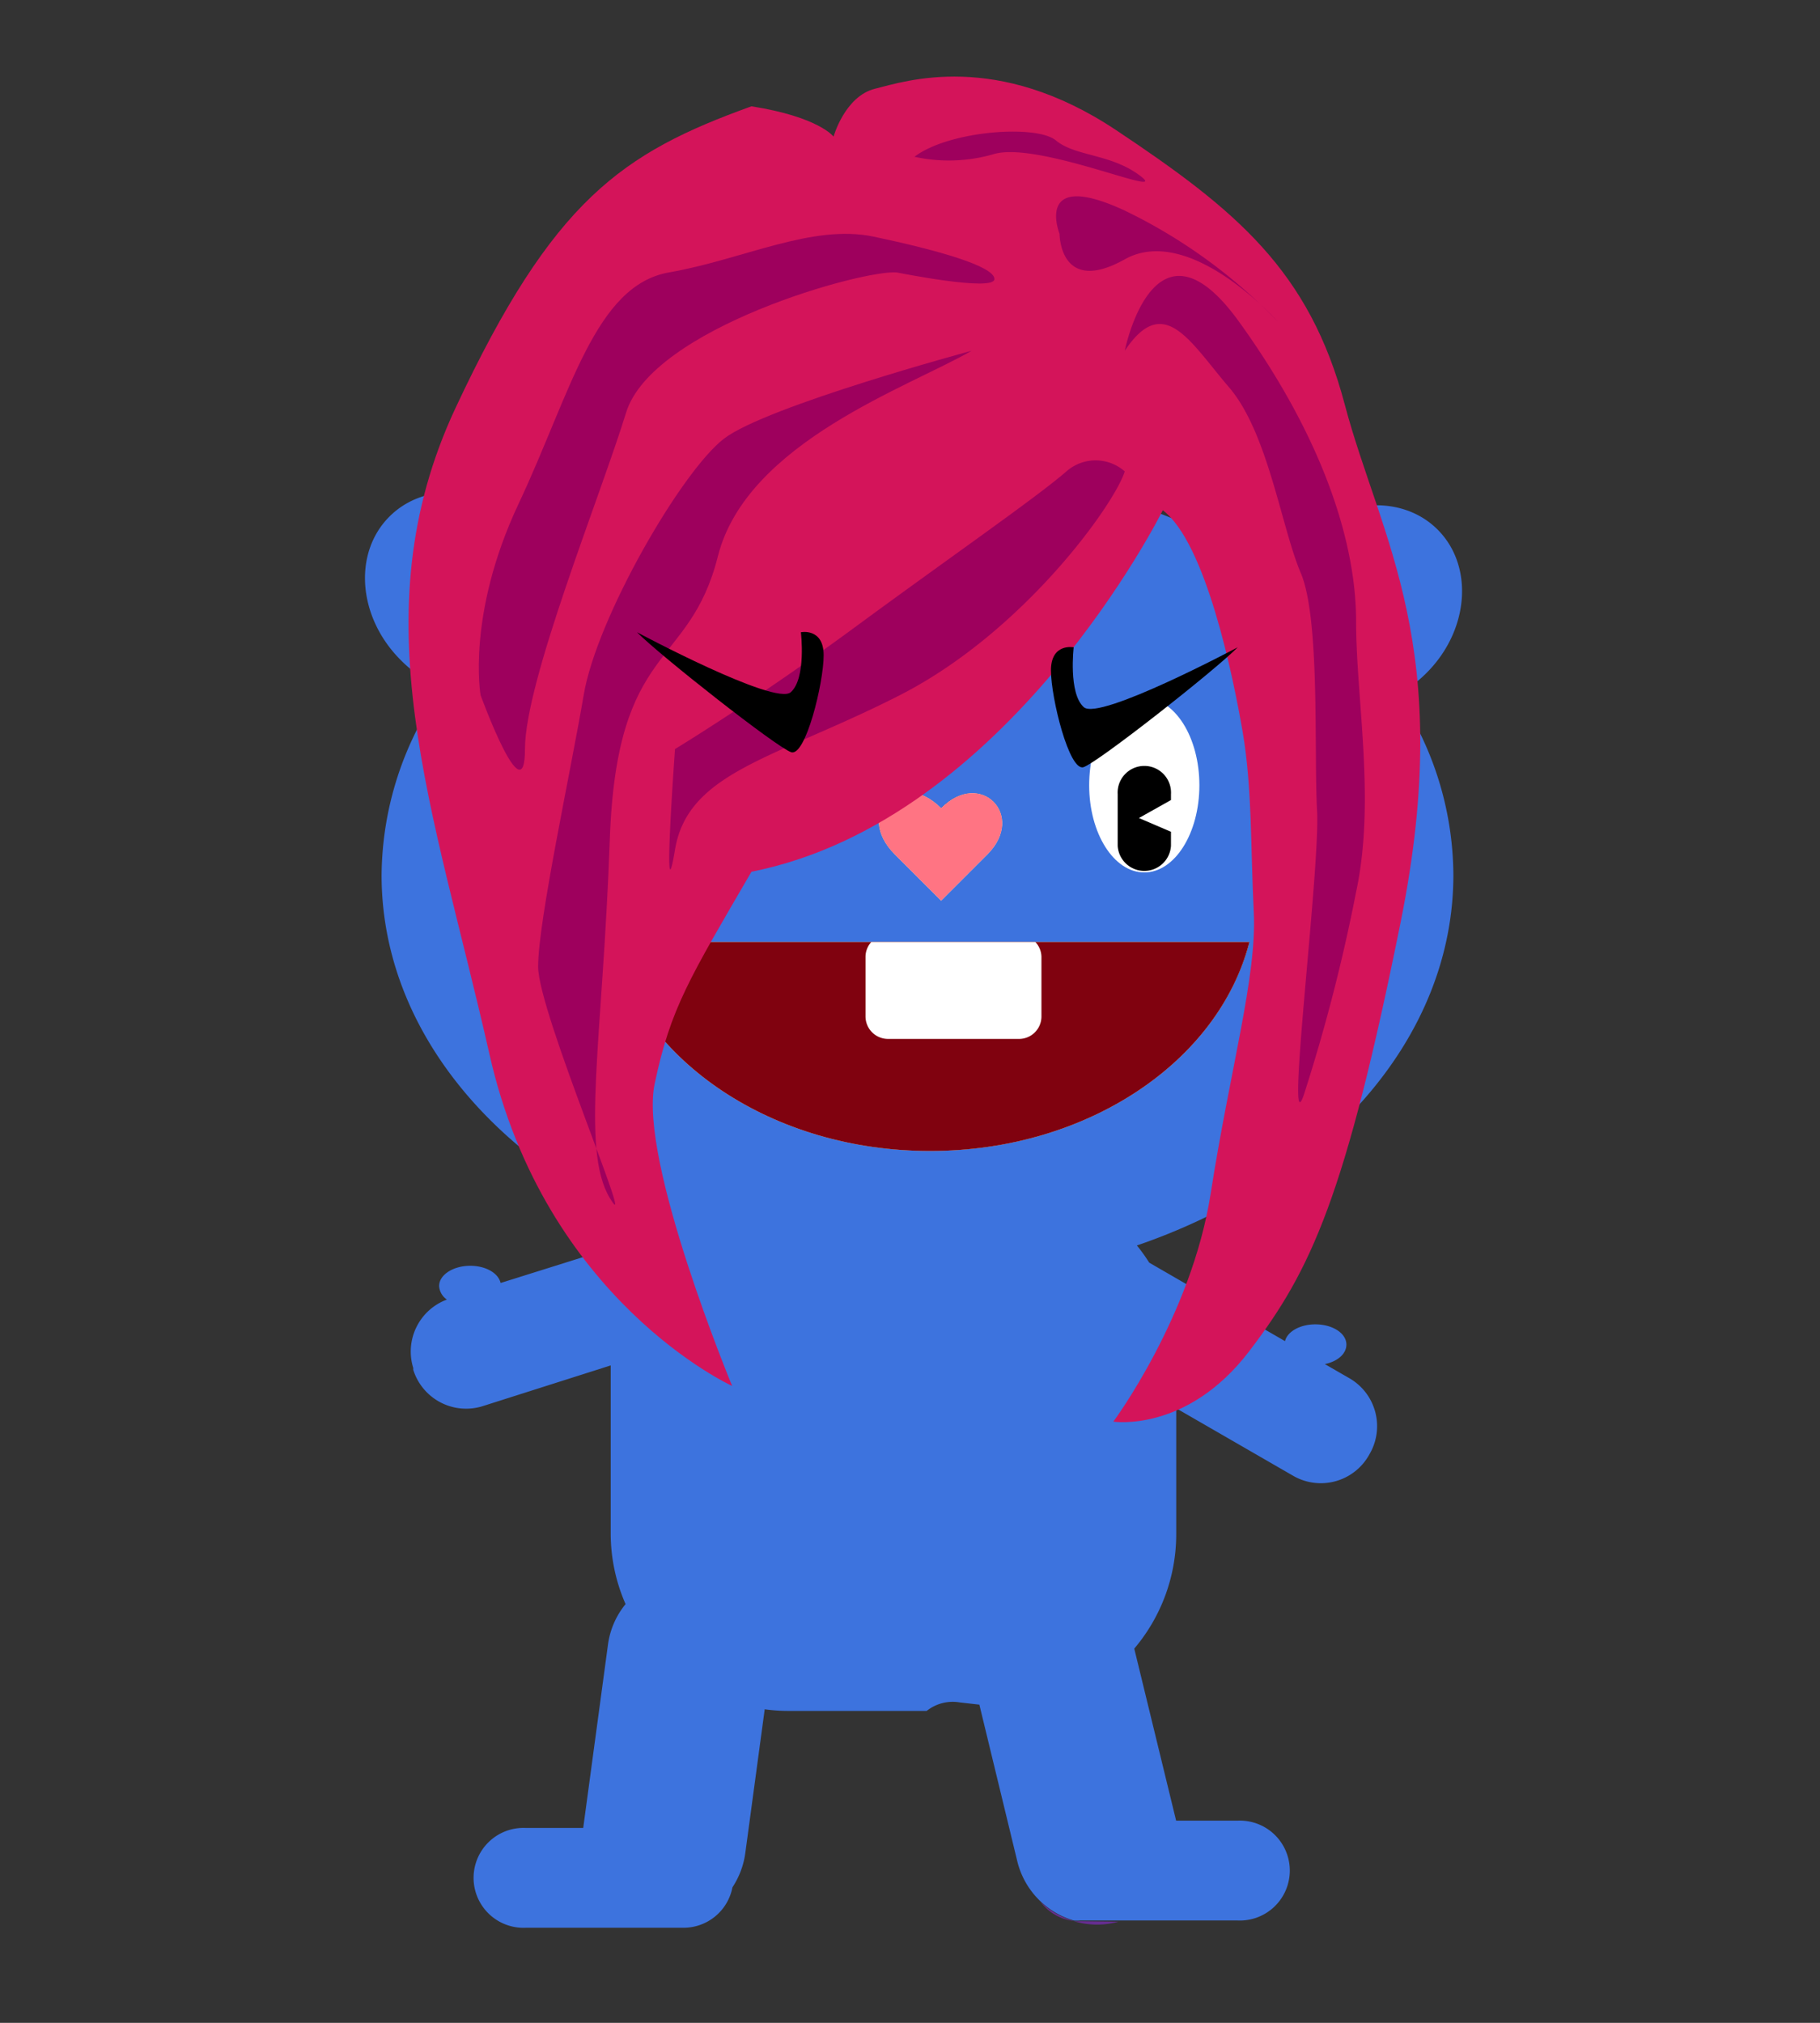 <svg id="Layer_1" data-name="Layer 1" xmlns="http://www.w3.org/2000/svg" viewBox="0 0 180 200"><rect x="0" y="0" width="180" height="200" fill="#333333" stroke="none"/><defs><style>.cls-1{fill:#3d73de;}.cls-2{fill:#fff;}.cls-3{fill:#80020f;}.cls-4{fill:#ff7483;}.cls-5{fill:#662d91;}.cls-6{fill:#d4145a;}.cls-7{fill:#9e005d;}</style></defs><path class="cls-1" d="M143.74,86.5a32.26,32.26,0,0,0-5.51-17.83,12.28,12.28,0,0,0,2.86-2.14c4.21-4.21,4.7-10.55,1.1-14.16s-9.95-3.11-14.16,1.1a12.36,12.36,0,0,0-2.2,3c-9.35-6.24-21.64-10-35.09-10S64.86,50.24,55.5,56.55a12.25,12.25,0,0,0-2.83-4.37c-4.22-4.22-10.56-4.71-14.16-1.1S35.39,61,39.61,65.24A12.08,12.08,0,0,0,43.74,68a32.42,32.42,0,0,0-6,18.53c0,15.22,11.21,28.46,27.71,35.25l.14,0a.46.46,0,0,0-.07.07l-.07,0-15.94,5c-.23-1-1.5-1.7-3-1.7-1.7,0-3.08.9-3.08,2a1.74,1.74,0,0,0,.77,1.34,5.48,5.48,0,0,0-3.33,6.76l0,.18a5.48,5.48,0,0,0,6.86,3.6L60.4,135V151.6a17.35,17.35,0,0,0,1.47,7,8,8,0,0,0-1.74,4l-2.45,18.13H52a4.94,4.94,0,1,0,0,9.87H67.6a4.93,4.93,0,0,0,4.84-4,8.14,8.14,0,0,0,1.27-3.38l1.92-14.22a17.13,17.13,0,0,0,2.39.16H91.65a4.13,4.13,0,0,1,3.27-.84l1.94.22,3.75,15.48a8.1,8.1,0,0,0,5.58,5.86h0a3.18,3.18,0,0,0,.62,0h15.59a4.94,4.94,0,1,0,0-9.87h-6.08L112.18,163a17.5,17.5,0,0,0,4.15-11.35V139.24l11.56,6.67a5.47,5.47,0,0,0,7.48-2l.09-.16a5.47,5.47,0,0,0-2-7.48l-2.43-1.4c1.24-.26,2.13-1,2.13-1.93,0-1.12-1.37-2-3.07-2-1.51,0-2.77.71-3,1.66l-13.43-7.76h0a17.45,17.45,0,0,0-1.22-1.7C130.87,116.84,143.74,102.81,143.74,86.5ZM52.68,66.89c-2.07,2.07-5.55,2-8.2,0a6.26,6.26,0,0,1-.9-.76c-2.7-2.7-3-6.78-.7-9.09s6.39-2,9.09.7a6.62,6.62,0,0,1,.7.82C54.72,61.27,54.78,64.79,52.68,66.89Zm40.4,13c3.86-3.87,8.44.7,4.57,4.57l-4.57,4.57L88.5,84.48C84.43,80.41,89,75.83,93.08,79.91ZM92,113.8c-15.57,0-28.56-8.87-31.58-20.66h63.16C120.54,104.93,107.55,113.8,92,113.8Zm35.11-46.33c-2.31-2.32-2-6.39.71-9.1l.33-.3c2.7-2.42,6.54-2.63,8.77-.4s2,6-.33,8.67a4.81,4.81,0,0,1-.38.42C133.48,69.47,129.41,69.78,127.09,67.47Z"/><path class="cls-2" d="M52.68,66.89c-2.07,2.07-5.55,2-8.2,0a42.42,42.42,0,0,1,8.19-8.33C54.72,61.27,54.78,64.79,52.68,66.89Z"/><path class="cls-2" d="M97.65,84.48l-4.57,4.57L88.5,84.48c-4.07-4.07.5-8.65,4.58-4.57C96.94,76,101.52,80.61,97.65,84.48Z"/><path class="cls-2" d="M123.56,93.14c-3,11.79-16,20.66-31.58,20.66S63.42,104.93,60.4,93.14Z"/><path class="cls-2" d="M65.6,121.71a.46.46,0,0,0-.07.07l-.07,0Z"/><path class="cls-2" d="M136.57,66.34a4.81,4.81,0,0,1-.38.42c-2.71,2.71-6.78,3-9.1.71s-2-6.39.71-9.1l.33-.3A44.47,44.47,0,0,1,136.57,66.34Z"/><path class="cls-2" d="M52.68,66.89c-2.07,2.07-5.55,2-8.2,0a6.26,6.26,0,0,1-.9-.76c-2.7-2.7-3-6.78-.7-9.09s6.39-2,9.09.7a6.62,6.62,0,0,1,.7.82C54.72,61.27,54.78,64.79,52.68,66.89Z"/><path class="cls-2" d="M136.57,66.34a4.81,4.81,0,0,1-.38.42c-2.71,2.71-6.78,3-9.1.71s-2-6.39.71-9.1l.33-.3c2.7-2.42,6.54-2.63,8.77-.4S138.92,63.64,136.57,66.34Z"/><path class="cls-3" d="M123.56,93.14c-3,11.79-16,20.66-31.58,20.66S63.42,104.93,60.4,93.14Z"/><path class="cls-2" d="M103,94.61v5.88a2.22,2.22,0,0,1-2.22,2.23H87.82a2.23,2.23,0,0,1-2.22-2.23V94.61a2.19,2.19,0,0,1,.57-1.47H102.4A2.19,2.19,0,0,1,103,94.61Z"/><path class="cls-4" d="M97.65,84.48l-4.57,4.57L88.5,84.48c-4.07-4.07.5-8.65,4.58-4.57C96.94,76,101.52,80.61,97.65,84.48Z"/><path class="cls-2" d="M65.6,121.71a.46.46,0,0,0-.07.07l-.07,0Z"/><ellipse class="cls-2" cx="72.2" cy="77.64" rx="5.45" ry="8.62"/><path class="cls-5" d="M110.61,190l-.21.06a8,8,0,0,1-4.2-.11,3.18,3.18,0,0,0,.62,0Z"/><path class="cls-5" d="M106.19,189.93a4.85,4.85,0,0,1-3.29-1.9A8,8,0,0,0,106.19,189.93Z"/><ellipse class="cls-2" cx="113.17" cy="77.64" rx="5.45" ry="8.62"/><path d="M74.9,78.55l-3.17,1.78,3.17,1.36v1.39a2.64,2.64,0,0,1-5.27,0V78a2.64,2.64,0,1,1,5.27,0Z"/><path d="M115.81,79.1l-3.17,1.78,3.17,1.36v1.39a2.64,2.64,0,0,1-5.27,0v-5.1a2.64,2.64,0,1,1,5.27,0Z"/><path class="cls-6" d="M115,50.45S99.77,81.14,74.32,86.19c-6.11,10.51-8,13.45-9.58,21s7.67,29.84,7.67,29.84-18.49-8.4-24-32.79-13-43.3-3.36-63.9S61.52,15.13,74.32,10.51c6.7,1.06,8.12,3,8.12,3s1.11-4,4.11-4.74,12-3.79,23.84,4.1S129.49,26.73,133,40s11,24,5.53,51.15-8.84,34.42-15,42.47-13.42,6.94-13.42,6.94,7.74-10.42,9.63-22.57,4.58-21.47,4.26-27.79-.15-12.31-1.1-17.84S119.25,53.65,115,50.45Z"/><path class="cls-7" d="M111.24,46.61c-1,3.22-10,15.88-22.24,22.12S68.05,76.26,66.76,84s0-9.94,0-9.94,8.06-4.89,17.73-12,18.05-12.9,21-15.47A4.36,4.36,0,0,1,111.24,46.61Z"/><path class="cls-7" d="M96.09,34.68C90,38.23,73.85,43.71,71,55S61,63.37,60.31,83s-2.9,30.62,0,35.45-7.09-18.37-7.09-22.88,3.22-19.25,4.51-26.87S67.4,46.61,71.59,43.38,96.09,34.68,96.09,34.68Z"/><path class="cls-7" d="M88.71,26.94c-3.26-.32-24.21,5.48-26.79,13.86s-10,26.54-10,33.26-4.39-5.33-4.39-5.33-1.41-7.94,3.75-18.9,7.55-21.62,14.9-22.9S80.3,22.11,86.42,23.4s11.93,2.9,11.93,4.19S88.71,26.94,88.71,26.94Z"/><path class="cls-7" d="M111.24,34.68s2.9-14.5,11.28-2.9,11.6,21.92,11.6,29.65,1.94,17.73,0,26.76a174.45,174.45,0,0,1-5.15,20c-1.94,5.8,1.61-22.24,1.29-28s.32-19-1.61-23.53-3.23-13.86-7.1-18.37S115.11,28.88,111.24,34.68Z"/><path class="cls-7" d="M104.79,23.12s-2.58-6.49,6.45-2.3a52.63,52.63,0,0,1,15.15,11s-8.7-9.79-15.15-6.18S104.79,23.12,104.79,23.12Z"/><path class="cls-7" d="M90.44,15.5c3.39-2.58,12.06-3.22,14-1.61s5.5,1.29,8.4,3.55-10-3.46-14.5-2.22A15.89,15.89,0,0,1,90.44,15.5Z"/><path d="M63,62.51c2.25,2.28,13.83,11.4,15.25,11.86s3.21-6.84,3.21-9.58-2.25-2.28-2.25-2.28.55,4.55-1,5.93S63,62.51,63,62.51Z"/><path d="M122.41,64c-2.25,2.28-13.84,11.4-15.25,11.85s-3.22-6.84-3.22-9.57S106.19,64,106.19,64s-.54,4.55,1,5.92S122.41,64,122.41,64Z"/></svg>